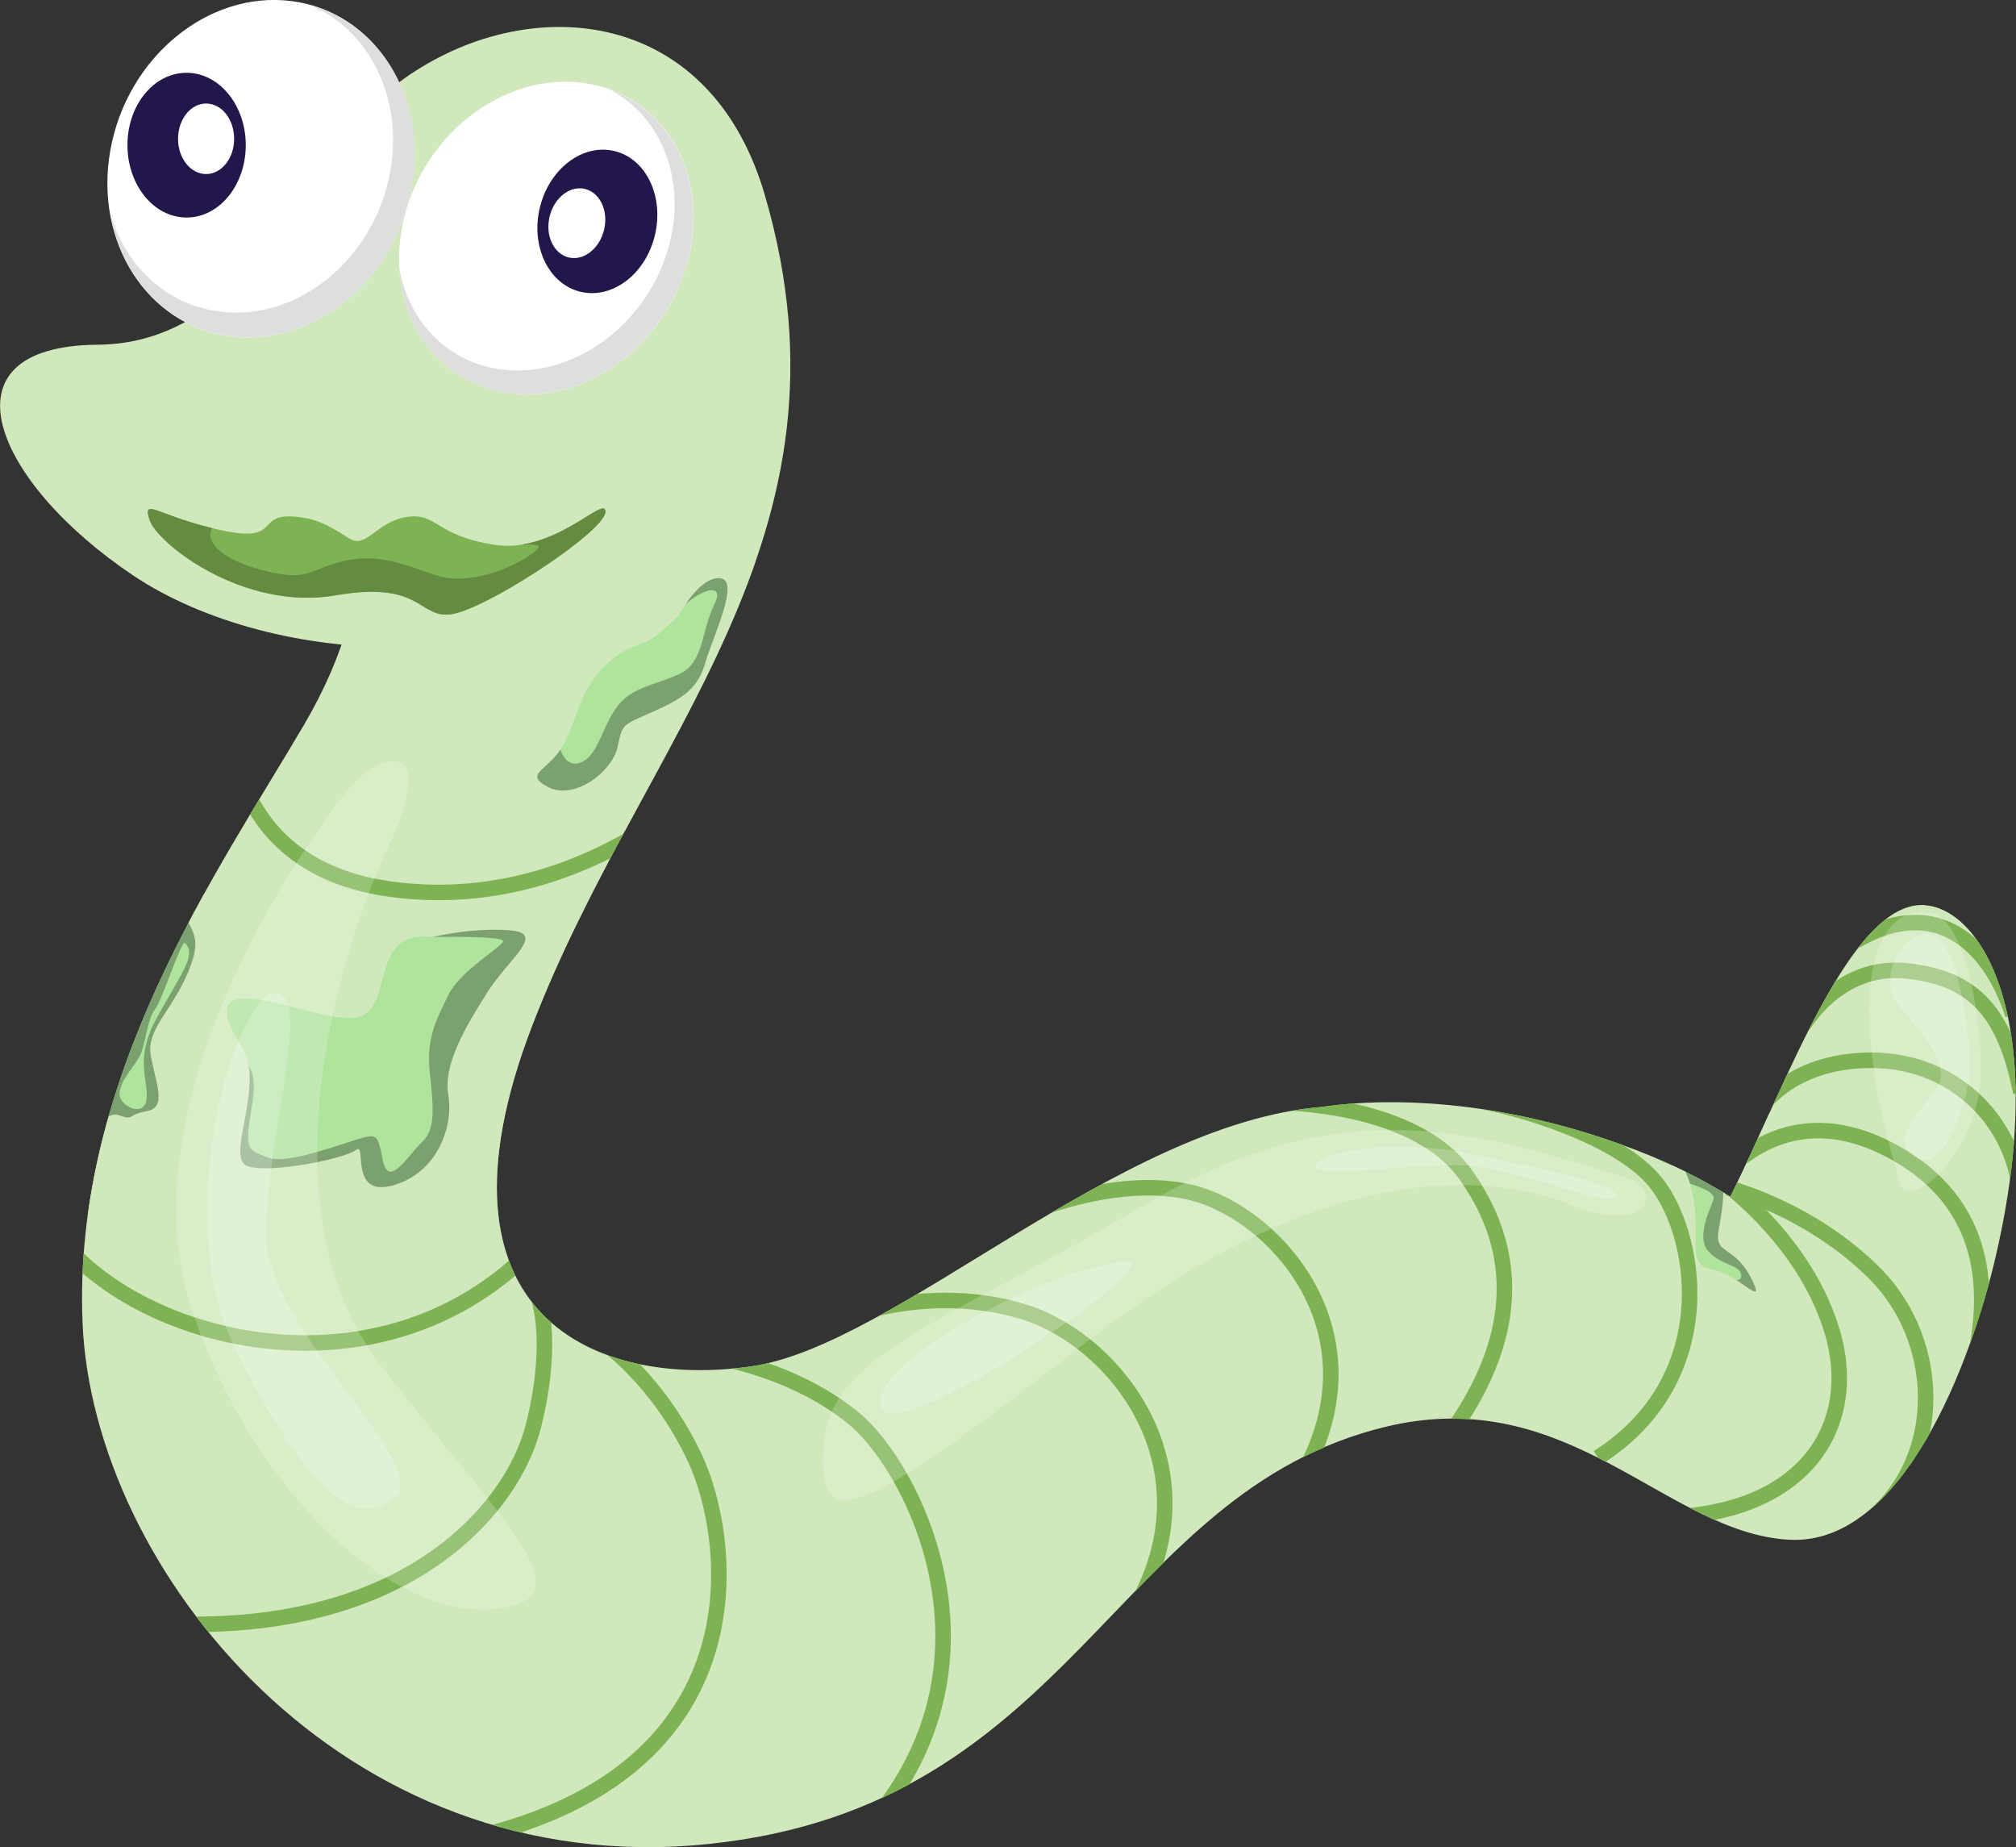 <svg xmlns="http://www.w3.org/2000/svg" viewBox="0 0 196.13 179.68"><rect x="0" y="0" width="196.13" height="179.68" fill="#333333" stroke="none"/><defs><clipPath id="clippath"><path d="M187.3 88.04c-7.26-.55-13.53 17.52-18.96 28.37-2.78-1.76-6.29-3.54-10.74-5.13-14.24-5.11-25.16-4.18-28.92-3.62-19.95 1.6-41.52 23.23-55.62 25.25-14.93 2.14-32.15-4.77-21.33-33.02 10.83-28.26 32.48-47.34 22.68-80.91-9.8-33.57-59.8-10.18-42.15 22.69 2.51 4.67 5.67 14.63-2.71 28.88-8.38 14.25-22.5 34.2-21.52 58.1.98 23.9 25.13 54.39 60.83 50.74 35.7-3.65 39.44-34.15 65.92-40.58 17.93-4.35 27.29 10.31 39.28 10.98 11 .61 17.7-17.13 20.14-27.7 5.18-22.47-1.23-33.61-6.92-34.04Z" style="fill:none"/></clipPath><style>.cls-2,.cls-3{fill:#fff}.cls-4{mix-blend-mode:multiply}.cls-4,.cls-8{fill:none}.cls-9{fill:#d1e8bc}.cls-10,.cls-3{opacity:.2}.cls-11{fill:#dedede}.cls-13{fill:#afe49d}.cls-14{fill:#7ba16f}.cls-15{fill:#24154a}.cls-8{stroke:#7eb353;stroke-miterlimit:10;stroke-width:1.51px}</style></defs><g style="isolation:isolate;fill:none"><g id="_Слой_2"><g id="_Червяки"><g style="clip-path:url(#clippath);fill:none"><path class="cls-13" d="M72.43 55.76c-.62 3.56-3.77 11.25-9.2 15.85-6.86 5.81-5.45 6.9-5.45 6.9l-8.47-1.58 1.58-8.61L62.73 54s10.23-1.28 9.71 1.76ZM21.06 86.46l-9.72 3.87-7.62 23.39 5.19 4.86 10.05-4.07 2.1-28.05z"/><path class="cls-13" d="m52.11 87.77 1.6 4.14-13.67 33.31-24.7-12.62 6.18-19.77 22.53-7.36 8.06 2.3zM162.04 107.74l2.1 19.32 12.88.85-3.03-19.51-11.95-.66z"/><path class="cls-14" d="M65.86 59.79c1.18-1.97 4.95-3.68 3.64-1.01s-1.01 5.69-3.42 6.79-4.55 1.23-6 3.11-1.84 4.56-3.33 5.37-2.36-.59-2.54-2.74-5.96 4.86-5.87 5.21 3.07 6.96 4.16 6.96 21.77-7.36 21.77-7.36l.35-21.28-6.09-1.09-2.15 3.77-.53 2.28ZM42.12 91.14s6.88-.13 6.83.4-4.2 2.89-5.34 5.26-2.15 4.12-1.8 7.49.61 5.52-.74 6.79-3.24 4.55-3.81 1.84-.48-2.72-2.89-1.97-6.7 2.32-8.36 1.62-2.28-.48-1.62-4.25.22-4.73-1.4-5.52-1.71 15.9-1.71 15.9l31.97 4.29 10.07-27.77-4.47-12.09-13.4 1.93-3.33 6.09ZM18.07 91.58c-.56.1-2.3 5.81-3.02 6.64s-.89 3.61-1.58 4.73-1.87 2.36-1.84 3.51 2.43 2.3 2.63.43-1.22-3.91.99-7.88 3.12-5.19 3.15-6.34-1.26-1.15-1.24-2 2.03-2.69 2.03-2.69L21.03 89l-.62 7.06s-2.07 11.36-2.23 11.46-2.3 1.64-2.3 1.64l-3.94.26s-4.07-.36-4.07-.72-2.53-11.43-2.53-11.43 6.18-4.86 6.67-5.12 8.01-4.47 8.01-4.47l-1.94 3.91ZM163.48 114.82c1.79.59 3.42 1.1 3.22 1.83s-1.74 3.61-.53 5.02 3.02 1.3 3.22 2.3-1.51.31-1.51.31l2.33 2.36 2.76.28-2.25-5.16-1.45-7.16-7.34-2.55 1.54 2.76Z"/><path class="cls-9" d="M187.3 88.04c-7.26-.55-13.53 17.52-18.96 28.37-.22-.14-.46-.28-.69-.42 0 1.04-.21 2.34-.45 3.67-.44 2.45 1.49 1.4 3.15 4.64 1.66 3.24-1.31-.44-3.68-.79-2.36-.35-1.49-2.28-1.75-5.52-.12-1.44-.36-2.74-.95-4.02-1.88-.93-3.99-1.84-6.37-2.7-14.24-5.11-25.16-4.18-28.92-3.62-19.95 1.6-41.52 23.23-55.62 25.25-14.93 2.14-32.15-4.77-21.33-33.02 10.83-28.26 32.48-47.34 22.68-80.91-9.8-33.57-59.8-10.18-42.15 22.69 2.51 4.67 5.67 14.63-2.71 28.88-3.27 5.57-7.42 12.01-11.21 19.21.51.97 1.04 1.84.28 3.98-1.58 4.47-4.47 6.22-3.94 9.02.53 2.8 1.58 4.99-.44 5.34-2.01.35-1.05.96-2.8.35-.24-.08-.54 0-.88.15-1.8 6.31-2.83 13-2.54 20.04.98 23.9 25.13 54.39 60.83 50.74 35.7-3.65 39.44-34.15 65.92-40.58 17.93-4.35 27.29 10.31 39.28 10.98 11 .61 17.7-17.13 20.14-27.7 5.18-22.47-1.23-33.61-6.92-34.04ZM54.82 72.44c1.4-2.54 1.58-5.69 4.55-8.15 2.98-2.45 2.8-.44 6.74-4.55 0 0 1.93-3.68 3.94-3.5 2.01.18-.7 5.69-1.41 8.15-.71 2.45-1.92 3.42-5.07 4.82-3.15 1.4-2.98 1.14-3.5 3.5-.53 2.36-4.2 5.17-6.74 3.85-2.54-1.31.09-1.58 1.49-4.12Zm-11.21 34.07c.53 2.89-.96 7.53-5.34 8.78-4.38 1.25-2.54-4.31-3.63-3.44s-8.89 2.45-10.73 1.49 1.86-8.05-.35-11.47c-5.87-9.11 7.18-2.19 11.08-2.89 3.9-.7 1.01-8.67 7.49-7.84 0 0 3.59-.92 7.36-.66 3.77.26.09 2.63-2.1 6.08s-4.29 7.06-3.77 9.95Z"/><path class="cls-8" d="M22.34 64.62s-3.21 19.17 15.47 21.84C56.49 89.13 69.43 75.5 69.43 75.5M3.44 116.28c4.69 13.52 35.57 23.41 51.56 1.43M52.41 126.32s1.55 4.19-.52 12.4C49.83 146.93 39 159.73 14 157.8M58.6 130.47s5.41 3.66 9.02 11.39c3.61 7.73 6.84 30.43-21.84 36.95M68.14 131.78s8.51.9 14.95 6.21c6.44 5.31 18.04 28.74-5.16 45.65M79.95 129.03s9.33-4.58 19.64-1.43c10.31 3.15 22.17 19.48 5.16 35.95"/><path class="cls-8" d="M94.43 120.65c0-.29 12.12-6.88 21.4-4.67s21.91 17.08 6.19 33.8"/><path class="cls-8" d="M122.7 107.21s14.55-.52 19.94 7.12c6.44 9.13 4.73 19.62-6.79 31.24M144.19 107.2c.6-.12 12.2 2.54 16.58 7.45s6.89 19.4-5.32 27.13"/><path class="cls-8" d="M166.29 113.96s9.03 5.84 11.94 15.5-3.19 18.68-18.49 18.12"/><path class="cls-8" d="M168.03 115.53s7.99 1.95 14.39 8.37c6.7 6.72 6.96 18.92-1.72 24.88"/><path class="cls-8" d="M167.47 114.16c.69-.08 6.27-7.57 16.33-2.33 10.05 5.23 9.62 14.41 8.33 20.33"/><path class="cls-8" d="M170.99 108.2s2.84-5.07 11.08-5.07 14.35 6.28 14.52 14.01M175.38 99.83s3.44-6.12 10.14-5.39c6.7.72 9.54 4.19 11.08 11.84"/><path class="cls-8" d="M180.14 91.7c.31 0 3.62-2.51 7.53-1.85 2.86.48 6.19 2.9 8.16 8.86"/><path class="cls-10" d="M3.95 104.75s6.19 51.01 43.57 60.97 53.88-17.78 65.99-31.57c12.12-13.79 35.83-17.21 49.24-1.85 13.4 15.36 21.4 12.94 30.42 5.69 9.02-7.25 10.05 34.03 9.54 35.25-.52 1.22-58.52 19.86-58.52 19.86L67.63 209s-84.04-21.25-83.26-26.09 19.58-78.16 19.58-78.16Z"/><path class="cls-10" d="M71.66 64.57c.17.48-27.5 31.4-28.7 53.46-1.2 22.06 12.2 25.13 24.58 21.98 12.37-3.15 10.83-26.26 10.83-26.26l-6.7-49.19ZM150.11 108.12c.95.08 16.33 4.75 22.6 12.88 6.27 8.13 12.03-2.42 9.02-12.56s-3.27-13.77 1.89-19.97c5.16-6.2-33.51 19.64-33.51 19.64Z"/><path class="cls-10" d="M5.63 122.17s4.51 46.37 41.5 52.29c36.99 5.92 48.85-6.76 63.93-21.98 15.08-15.22 29-21.88 49.11-8.22 20.11 13.66 18.43 13.53 18.43 13.53L60.54 200.1s-90.22-17.79-88.81-19.73c1.42-1.93 33.9-58.21 33.9-58.21Z"/><path class="cls-10" d="M58.26 91.94c-.26.48-11.08 9.66-12.55 25.04-1.46 15.38 14.61 25.76 21.14 18.12 6.53-7.65 7.91-14.73 7.91-14.73l-16.5-28.42ZM168.34 116.41c.26 0 1.28 1.03 3.86 3.13 2.58 2.09 9.02-5.49 6.27-12.58-2.75-7.08.17-13 .17-13l-10.3 22.45Z"/></g><path class="cls-3" d="M33.85 76.81c-8.53 10.92-21.14 33.15-15.12 50.79 6.01 17.64 19.25 29.72 29.22 28.91 9.97-.81.34-9.02-11-23.83-11.34-14.81-4.3-39.45.86-50.4 5.16-10.95-1.22-8.97-3.95-5.47ZM157.85 114.44c-13.79-4.12-26.94-8.81-46.53 2.78s-30.55 14.49-31.19 23.31c-.64 8.82 2.96 7.65 25.65-10.06 22.68-17.71 39.01-16.47 46.92-13.33 7.91 3.14 9.31-1.46 5.16-2.7ZM187.95 88.78c-4.03-.82-6.39 3.5-6.07 10.69.32 7.19 2.11 12.32 2.9 15.52.79 3.2 8.18-3.02 7.93-11.35-.26-8.33-2.37-14.37-4.76-14.85Z"/><path class="cls-3" d="M26.77 96.57c-3.76 0-10.44 21.74-3.74 34.96 6.7 13.22 11.47 17.45 15.34 14.19 3.87-3.26-12.5-16.41-12.5-25.65s4.64-23.5.9-23.5ZM109.64 122.66c-7.26.56-25 9.66-23.97 14.13 1.03 4.47 28.66-14.49 23.97-14.13ZM143.54 112.31c-5.81-1.32-14.05-.81-15.42.85-1.37 1.65 7.43.2 13.4.16s14.87 4.39 15.68 3.1c.82-1.29-10.65-3.42-13.66-4.11ZM187.29 90.85c-2.55.35-4.52 4.19-2.63 6.8 1.89 2.62 5.59 5.88 3.57 8.49s-4.28 4.83-1.86 6.48c2.42 1.65 5.04-4.87 5.21-8.33.17-3.46-1.1-13.89-4.29-13.45Z"/><path class="cls-9" d="M40.02 7.16c-9.58 7.25-14.8 26.25-30.52 26.37-15.72.12-10.05 13.41 3.48 22.46 13.53 9.06 39.96 10.51 49.75-3.26 9.8-13.77 8.85-36.32 8.85-36.32L40.02 7.16Z"/><path class="cls-10" d="M64.61 14.59c-4.89-2.52-13.22 3.04-13.22 3.04l-7.99 1.45s1.47-8.81-4.71-10.8c-6.83 6.16-11.65 17.97-20.53 22.95 3 4.42 9.64 6.45 17.16 2.74 0 0 10.48 15.62 23.72 7 13.23-8.61 10.47-23.87 5.58-26.39Z"/><path class="cls-2" d="M40.04 18.25c-1.62 8.98-9.48 15.47-17.57 14.48-8.1-1.02-13.35-9.16-11.73-18.14C12.36 5.57 20.24-.91 28.32.1c8.08 1.02 13.33 9.13 11.71 18.14Z"/><g class="cls-4"><path class="cls-11" d="M30.14.48c5.74 2.41 9.12 8.98 7.83 16.19-1.53 8.49-8.94 14.6-16.55 13.64-5.26-.64-9.24-4.47-10.7-9.57 1.08 6.28 5.58 11.2 11.76 11.98 8.08.99 15.95-5.5 17.57-14.48 1.5-8.32-2.86-15.84-9.9-17.77Z"/></g><path class="cls-2" d="M66.75 25.92C64.29 34.18 56.21 39.65 48.7 38.1c-7.53-1.54-11.62-9.48-9.16-17.74C42 12.1 50.08 6.66 57.61 8.21c7.51 1.51 11.62 9.45 9.15 17.71Z"/><g class="cls-4"><path class="cls-11" d="M59.27 8.68c5.16 2.67 7.65 9.04 5.7 15.64-2.33 7.79-9.95 12.91-17.02 11.48-4.88-.99-8.24-4.85-9.1-9.71.37 5.93 4.09 10.84 9.84 12.01 7.51 1.54 15.59-3.93 18.05-12.18 2.28-7.62-1.04-14.94-7.47-17.24Z"/></g><path class="cls-15" d="M23.91 14.11c0 3.9-2.58 7.05-5.76 7.05s-5.75-3.15-5.75-7.05 2.57-7.03 5.75-7.03 5.76 3.16 5.76 7.03Z"/><path class="cls-2" d="M22.78 13.51c0 1.89-1.23 3.42-2.73 3.42s-2.73-1.53-2.73-3.42 1.21-3.44 2.73-3.44 2.73 1.54 2.73 3.44Z"/><path class="cls-15" d="M52.52 20.2c.91-3.79 4.16-6.25 7.25-5.51s4.85 4.41 3.94 8.2-4.15 6.23-7.24 5.49-4.86-4.42-3.95-8.18Z"/><path class="cls-2" d="M53.47 21.06c.44-1.84 2-3.04 3.45-2.68s2.29 2.12 1.85 3.96-1.98 3.06-3.45 2.7-2.29-2.14-1.85-3.98Z"/><path d="M29.6 50.37c-5.22-.87-1.75 2.54-7.97 1.23s-7.8-3.33-7.09-1.05 9.11 8.93 18.13 7.36 7.97 2.89 12 1.66 14.18-7.98 14.23-9.77-4.86 4.08-10.72 3.2-5.61-3.15-8.58-2.72-3.94 3.15-5.61 2.1-2.8-1.75-4.38-2.01Z" style="fill:#7eb353"/><path d="M50.69 52.98c1.18 0 2.48-.18 1.16.81-1.93 1.45-6.22 3.24-9.46 2.16-3.24-1.08-5.69-2.21-9.15-1.33-3.46.88-3.37 2.15-8.5.61-3.6-1.08-4.82-2.8-4.08-3.86-5.41-1.3-6.79-2.98-6.12-.83.7 2.28 9.11 8.93 18.13 7.36 9.02-1.58 7.97 2.89 12 1.66 4.03-1.23 14.18-7.98 14.23-9.77.04-1.52-3.52 2.5-8.2 3.18Z" style="fill:#638c41"/></g></g></g></svg>